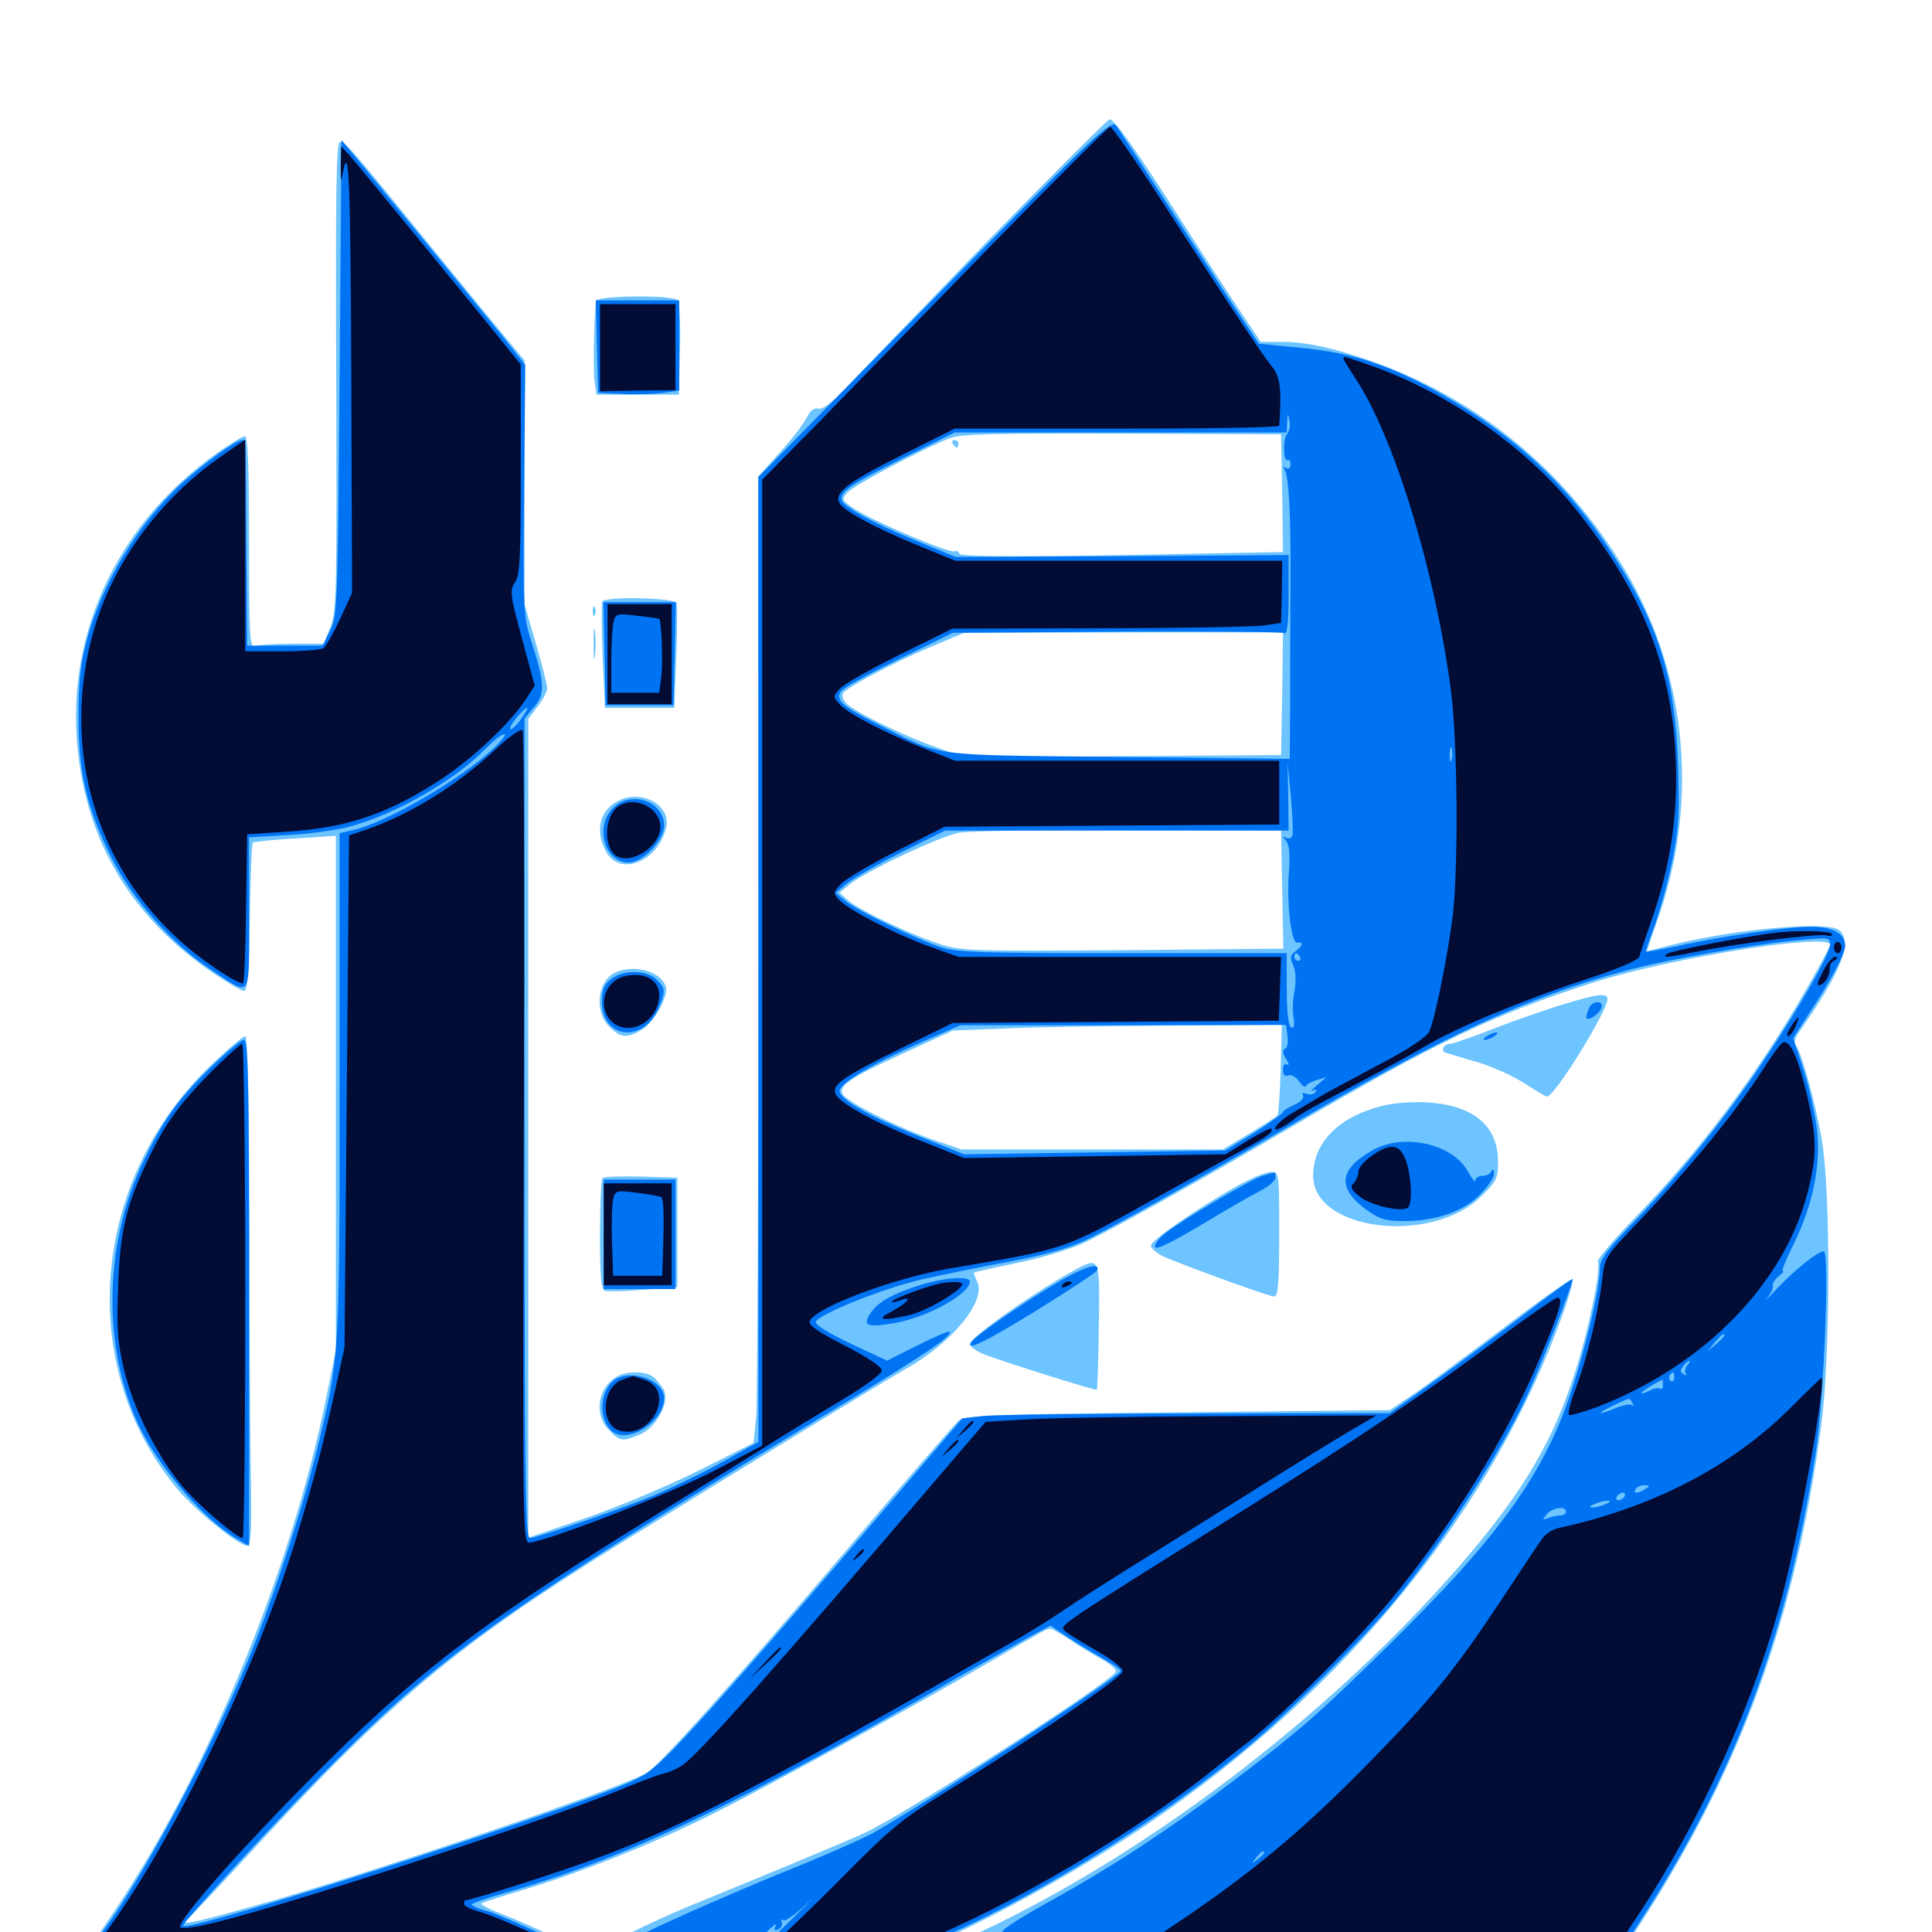 <svg xmlns="http://www.w3.org/2000/svg" viewBox="0 -1000 1000 1000">
	<path fill="#6dc4ff" d="M511.328 -875.391C477.734 -840.625 444.922 -806.836 438.477 -800C430.859 -791.797 425.781 -787.891 423.633 -788.477C421.289 -789.062 419.336 -787.5 417.383 -783.594C415.82 -780.469 409.57 -772.266 403.516 -765.625L392.383 -753.32L392.578 -516.992C392.578 -386.914 391.992 -274.414 391.406 -266.797L390.039 -253.125L362.5 -239.258C347.461 -231.641 321.094 -220.508 304.297 -214.648L273.438 -204.102V-416.016V-627.93L278.32 -634.375C281.055 -637.891 283.203 -642.188 283.203 -643.75C283.203 -645.508 280.664 -655.859 277.344 -666.992L271.484 -687.305V-750.391V-813.477L263.867 -822.656C259.57 -827.734 241.406 -849.805 223.438 -871.875C181.25 -923.828 178.711 -926.562 175.977 -926.562C174.023 -926.562 173.633 -900.781 174.023 -805.078C174.414 -692.773 174.219 -682.812 170.898 -675.195L167.578 -666.797H151.367C142.383 -666.797 133.789 -666.211 132.031 -665.625C129.297 -664.453 128.906 -670.117 128.906 -719.336C128.906 -758.594 128.32 -774.219 126.758 -774.219C125.586 -774.219 118.75 -770.117 111.719 -765.039C62.695 -730.078 36.133 -676.367 39.648 -618.945C42.969 -566.797 66.992 -525.391 111.328 -495.703C118.359 -491.016 125 -487.109 126.367 -487.109C128.125 -487.109 128.906 -497.07 129.297 -525C129.688 -545.898 130.273 -563.281 130.859 -563.867C131.445 -564.258 141.211 -565.43 152.93 -566.016L173.828 -567.383V-434.18V-301.172L168.945 -276.953C150.195 -184.57 105.664 -78.125 55.469 -5.273C48.633 4.688 42.969 13.672 42.969 14.844C42.969 16.211 177.539 16.797 439.258 16.797H835.547L849.023 -4.297C900.977 -84.375 929.297 -162.695 942.578 -261.523C947.461 -297.461 947.656 -382.422 942.969 -410.156C939.453 -429.883 932.617 -455.078 929.492 -458.984C928.516 -460.156 929.102 -462.891 931.055 -465.625C953.125 -497.07 959.18 -512.5 951.953 -518.555C946.094 -523.438 897.852 -519.141 865.43 -510.938L852.344 -507.617L858.789 -526.367C879.883 -587.891 872.656 -654.688 838.672 -708.984C805.078 -762.891 755.664 -800.391 694.531 -817.969C683.984 -821.094 672.461 -823.047 664.844 -823.047H652.539L641.016 -840.234C634.766 -849.609 620.898 -870.898 610.352 -887.5C588.281 -922.07 576.758 -938.281 574.414 -938.281C573.438 -938.281 545.117 -909.961 511.328 -875.391ZM663.672 -744.727L664.062 -714.258L580.664 -712.695C520.508 -711.719 497.07 -711.914 496.484 -713.477C496.094 -714.648 495.117 -715.234 494.141 -714.648C491.992 -713.281 452.148 -730.078 442.773 -736.328C435.547 -741.016 435.352 -741.406 438.672 -745.117C442.188 -749.023 479.297 -768.555 491.797 -773.242C497.461 -775.391 516.016 -775.781 581.055 -775.586L663.086 -775.195ZM663.672 -641.016L663.086 -609.18L581.055 -608.594L499.023 -608.008L484.375 -613.281C466.797 -619.531 441.211 -632.031 437.695 -636.328C436.328 -637.891 435.742 -640.039 436.328 -641.211C438.281 -644.141 462.305 -657.031 481.445 -665.039L499.023 -672.461L581.641 -672.656H664.062ZM663.672 -539.453L664.258 -508.984L581.641 -508.203C506.25 -507.617 498.047 -507.812 487.695 -510.938C472.656 -515.625 445.508 -528.516 439.453 -533.594L434.57 -537.891L439.453 -541.992C446.875 -548.438 486.133 -566.992 496.094 -568.945C500.977 -569.922 540.43 -570.508 583.984 -570.312L663.086 -570.117ZM947.266 -510.938C947.266 -510.156 941.602 -499.414 934.57 -487.305C909.766 -444.141 879.883 -404.297 846.094 -369.531C834.961 -358.008 826.367 -347.852 826.953 -346.875C828.906 -343.75 822.266 -311.133 815.039 -289.062C802.93 -251.172 785.352 -222.852 749.023 -182.227C683.398 -108.984 594.727 -41.797 511.133 -1.758C489.258 8.594 467.383 16.211 465.234 14.062C465.039 13.672 469.727 11.328 475.977 8.984C507.227 -3.516 557.812 -31.25 593.75 -55.664C697.461 -125.977 773.438 -219.531 809.57 -321.68C812.5 -330.078 814.453 -337.305 813.867 -337.891C813.281 -338.477 796.68 -326.758 776.953 -311.719C757.227 -296.875 736.133 -281.25 730.078 -277.344L719.336 -270.117L609.375 -268.945C513.086 -267.969 499.219 -267.383 496.094 -264.648C494.336 -262.891 471.289 -236.523 445.117 -205.859C379.297 -128.516 340.43 -85.156 334.18 -82.031C316.016 -72.656 203.32 -34.375 141.797 -16.406C103.32 -5.469 91.992 -2.734 96.68 -6.25C97.852 -7.031 113.672 -23.828 132.031 -43.75C202.148 -119.727 237.109 -148.828 318.945 -199.805C371.484 -232.422 453.516 -282.617 468.75 -291.406C493.359 -305.273 510.938 -327.148 505.664 -336.914C504.492 -339.258 503.906 -341.211 504.297 -341.406C504.688 -341.602 514.648 -343.945 526.367 -346.289C538.281 -348.633 553.516 -353.32 560.547 -356.445C574.023 -362.695 622.07 -389.453 666.992 -415.82C743.164 -460.547 772.852 -474.805 825.195 -491.602C864.844 -504.297 947.266 -517.383 947.266 -510.938ZM662.891 -446.875C662.5 -434.375 661.719 -423.633 661.328 -422.852C660.742 -422.07 654.297 -417.773 646.68 -413.281L633.008 -405.078H565.234H497.656L482.812 -410.156C464.062 -416.602 437.5 -430.078 435.938 -433.984C434.375 -438.281 440.43 -442.383 468.164 -455.078L493.164 -466.602L518.555 -467.578C532.617 -468.359 570.898 -468.945 603.711 -469.141L663.477 -469.531ZM553.32 -151.562C557.812 -148.438 565.234 -143.945 569.922 -141.406C574.414 -138.867 577.93 -135.938 577.539 -134.766C575.977 -129.883 468.555 -60.938 447.266 -51.172C441.406 -48.438 424.219 -41.211 409.18 -34.961C394.141 -28.711 371.289 -19.336 358.398 -14.062C345.508 -8.789 328.32 -0.781 320.117 3.711L305.273 11.719L288.477 3.32C279.102 -1.172 266.211 -6.836 259.57 -9.375C252.93 -11.914 248.242 -14.453 249.219 -14.844C250.195 -15.43 260.547 -18.75 272.266 -22.266C300.781 -30.859 341.016 -46.875 370.898 -62.109C399.609 -76.562 479.297 -120.312 511.719 -139.453C539.844 -155.859 541.602 -156.836 543.555 -157.031C544.531 -157.031 548.828 -154.492 553.32 -151.562ZM493.164 -770.312C493.75 -769.336 494.727 -768.359 495.312 -768.359C495.703 -768.359 496.094 -769.336 496.094 -770.312C496.094 -771.484 495.117 -772.266 493.945 -772.266C492.969 -772.266 492.578 -771.484 493.164 -770.312ZM809.57 -480.273C800.977 -477.734 784.766 -472.07 773.633 -467.773C762.305 -463.281 752.148 -459.766 750.781 -459.766C747.266 -459.766 745.312 -456.055 748.438 -455.078C749.805 -454.688 757.227 -452.344 764.844 -450.195C772.656 -447.852 783.398 -442.969 789.062 -439.258C794.727 -435.547 800 -432.422 800.781 -432.422C804.688 -432.422 831.836 -476.367 832.031 -482.812C832.031 -486.133 827.539 -485.742 809.57 -480.273ZM716.797 -427.93C693.359 -422.461 679.688 -408.984 679.688 -391.406C679.688 -362.695 741.406 -355.469 766.992 -381.055C774.609 -388.477 775.391 -390.234 775.391 -398.633C775.391 -416.992 763.086 -427.539 740.039 -429.297C733.008 -429.883 722.852 -429.297 716.797 -427.93ZM640.625 -386.328C619.141 -374.219 595.703 -358.008 595.703 -355.273C595.703 -353.711 599.023 -350.977 603.125 -349.219C617.188 -343.359 657.031 -328.906 659.57 -328.906C661.523 -328.906 662.109 -335.742 662.109 -361.133C662.109 -393.164 662.109 -393.359 657.812 -393.359C655.273 -393.359 647.656 -390.234 640.625 -386.328ZM557.617 -343.359C537.5 -332.617 501.953 -307.812 501.953 -304.297C501.953 -302.93 505.664 -300.391 510.352 -298.633C521.875 -294.336 567.188 -280.078 567.773 -280.664C567.969 -281.055 568.555 -295.703 568.75 -313.281C569.336 -348.828 569.141 -349.414 557.617 -343.359ZM308.398 -844.141C307.227 -828.711 307.031 -807.031 307.812 -802.148L308.789 -795.703H330.078H351.367L351.953 -819.336C352.344 -832.422 351.758 -843.555 350.586 -844.727C347.656 -847.461 308.594 -847.07 308.398 -844.141ZM311.719 -688.672C311.328 -687.891 311.328 -675.195 311.914 -660.352L313.086 -633.594H331.055H349.023L350 -659.57C350.586 -673.633 350.586 -686.523 350.195 -687.891C349.023 -690.625 313.477 -691.406 311.719 -688.672ZM306.836 -683.203C306.836 -681.055 307.422 -680.469 308.008 -682.031C308.594 -683.398 308.398 -685.156 307.812 -685.742C307.227 -686.523 306.641 -685.352 306.836 -683.203ZM307.227 -666.797C307.227 -659.766 307.617 -657.031 308.008 -660.547C308.398 -663.867 308.398 -669.727 308.008 -673.242C307.617 -676.562 307.227 -673.828 307.227 -666.797ZM320.898 -585.938C310.742 -581.25 307.617 -570.703 313.477 -559.57C320.508 -545.703 341.211 -554.102 344.922 -572.266C347.07 -583.008 332.812 -591.211 320.898 -585.938ZM318.945 -496.875C309.375 -492.969 307.227 -476.562 315.43 -468.555C321.094 -462.695 324.609 -462.5 332.227 -466.992C338.672 -470.898 346.484 -484.961 344.531 -489.648C341.602 -497.266 328.906 -500.781 318.945 -496.875ZM109.375 -448.828C46.68 -389.062 39.062 -292.773 91.797 -229.297C101.367 -217.969 123.438 -200 127.93 -200C129.883 -200 130.273 -206.836 129.883 -232.812C129.492 -250.781 129.102 -309.961 129.102 -364.648C128.906 -429.883 128.32 -463.672 126.953 -463.672C125.781 -463.672 117.969 -457.031 109.375 -448.828ZM311.914 -390.234C311.133 -389.453 310.547 -376.172 310.547 -360.742C310.547 -340.039 311.133 -332.422 313.086 -331.836C314.258 -331.445 323.438 -331.641 333.008 -332.422L350.586 -333.789V-362.109V-390.43L332.031 -391.016C321.68 -391.211 312.695 -391.016 311.914 -390.234ZM319.336 -287.5C309.18 -281.641 307.227 -267.578 315.43 -259.57C320.898 -253.906 322.07 -253.711 331.055 -257.422C339.844 -261.133 346.875 -274.219 343.555 -280.664C342.188 -283.008 339.844 -285.938 338.086 -287.305C334.18 -290.43 324.414 -290.43 319.336 -287.5Z"/>
	<path fill="#0073f3" d="M483.789 -845.898L392.578 -753.125V-503.32V-253.711L372.656 -242.578C361.523 -236.523 345.703 -228.906 337.109 -225.391C316.016 -216.992 277.539 -203.906 274.219 -203.906C271.875 -203.906 271.484 -236.328 271.484 -416.016V-628.125L276.562 -634.18C282.227 -640.82 282.031 -646.289 274.805 -668.75C270.898 -680.664 270.703 -685.352 271.289 -746.289L271.875 -811.133L260.547 -825.391C254.102 -833.203 232.812 -859.375 212.891 -883.594L176.758 -927.539L175.781 -804.492C174.805 -686.328 174.609 -681.055 170.898 -673.633L166.992 -665.82H147.461H127.93L127.539 -713.672C127.148 -773.828 127.344 -772.266 125.391 -772.266C122.266 -772.266 105.273 -759.961 94.336 -750C71.484 -729.102 52.539 -697.852 44.727 -667.773C41.602 -656.055 40.625 -646.289 40.625 -628.711C40.625 -599.805 44.922 -581.641 57.812 -555.859C68.75 -534.18 89.062 -511.328 108.984 -498.242C130.664 -483.984 128.906 -481.25 128.906 -526.953V-566.602L148.828 -567.773C159.961 -568.359 174.219 -570.312 180.664 -572.07C204.883 -578.516 235.938 -596.289 251.758 -612.891C258.984 -620.312 265.039 -622.852 258.594 -615.82C245.117 -600.781 203.516 -575.781 184.18 -570.703L175.781 -568.75V-438.281C175.781 -296.094 175.781 -297.461 163.867 -248.828C155.859 -216.406 139.648 -167.383 127.148 -137.695C107.031 -90.039 74.414 -29.297 54.297 -1.758C49.609 4.688 45.117 11.133 44.141 12.305C42.969 14.258 77.734 14.844 215.234 14.844C327.344 14.844 386.719 14.062 384.766 12.891C382.227 11.328 382.422 10.938 385.352 10.938C387.5 10.938 388.281 10.156 387.5 8.594C386.719 7.227 386.914 7.031 388.477 7.812C391.016 9.375 397.07 5.469 395.508 3.125C395.117 2.344 396.484 0 398.828 -1.953C401.172 -4.102 402.344 -4.492 401.367 -2.93C400.391 -1.172 400.781 -0.586 402.539 -1.172C404.102 -1.758 405.078 -3.516 404.688 -4.883C404.297 -6.445 404.688 -7.031 405.469 -6.055C406.25 -5.273 411.914 -9.18 417.969 -14.844C424.023 -20.508 419.727 -16.211 408.398 -5.273L387.891 14.844L404.492 15.234C453.125 16.406 456.641 16.016 477.344 7.227C531.445 -15.234 597.461 -55.664 645.898 -95.898C666.992 -113.281 707.227 -153.32 722.07 -171.68C746.68 -201.562 777.344 -249.219 790.43 -277.734C797.852 -293.75 814.844 -337.109 813.867 -337.891C813.672 -338.281 800.586 -328.711 785.156 -316.797C769.531 -304.883 748.438 -289.258 738.086 -282.031L719.336 -268.555L618.945 -268.359C563.672 -268.359 513.867 -267.773 508.203 -266.992L498.047 -265.82L452.734 -212.891C394.922 -145.508 366.211 -112.891 348.828 -94.922C335.938 -81.836 333.594 -80.273 314.453 -72.852C258.398 -51.172 97.656 -0.195 94.727 -3.125C93.555 -4.102 144.531 -59.375 171.875 -86.719C229.688 -144.922 263.281 -168.555 443.359 -277.539C480.664 -300.195 493.359 -308.984 491.406 -310.742C491.016 -311.133 483.594 -308.008 475 -303.711L459.18 -295.703L440.43 -304.492C428.906 -309.961 421.875 -314.258 422.266 -315.82C423.633 -319.727 456.641 -333.008 477.539 -337.891C488.281 -340.234 508.594 -344.531 522.852 -347.07C539.648 -350.195 553.125 -353.906 561.719 -358.008C575 -364.258 616.211 -387.305 665.039 -415.82C747.852 -464.258 789.648 -483.594 841.797 -497.656C862.5 -503.32 909.18 -511.523 932.227 -513.477C946.289 -514.844 947.266 -514.648 947.266 -511.133C947.266 -506.445 931.641 -478.906 912.891 -450.977C894.531 -423.242 870.703 -393.555 847.07 -368.945C832.227 -353.711 828.125 -348.242 828.125 -343.945C828.125 -332.812 820.117 -299.609 811.914 -275.781C797.656 -234.961 774.023 -202.734 718.555 -148.242C681.836 -112.109 671.875 -103.516 635.938 -76.367C604.297 -52.539 575.977 -33.984 544.336 -16.406C529.688 -8.398 518.359 -1.172 518.945 -0.195C519.531 0.781 518.75 1.367 517.383 0.977C511.328 0.195 508.789 1.367 512.695 3.125C515.82 4.492 515.43 4.883 509.766 5.078C503.32 5.078 484.766 12.109 486.523 13.672C487.695 14.648 629.883 15.625 741.406 15.234L835.547 14.844L849.219 -6.055C898.047 -81.445 924.609 -152.539 939.648 -246.875C943.945 -274.023 947.266 -352.344 943.945 -352.344C941.016 -352.344 929.688 -343.359 920.117 -333.398C915.234 -328.125 912.695 -325.781 914.648 -328.125C916.602 -330.469 917.969 -333.203 917.578 -334.375C917.188 -335.547 918.75 -337.891 920.898 -339.648C923.047 -341.406 923.828 -342.383 922.852 -341.992C921.68 -341.406 924.219 -347.656 928.32 -355.859C938.867 -377.539 942.969 -398.438 940.039 -418.555C938.672 -427.148 935.547 -440.625 932.812 -448.438L928.125 -462.695L936.719 -475.977C948.047 -493.164 955.078 -506.445 955.078 -510.547C955.078 -516.602 948.633 -520.312 937.5 -520.312C925.391 -520.312 892.383 -515.625 869.141 -510.547C859.961 -508.594 852.344 -507.227 851.953 -507.422C851.758 -507.812 853.711 -513.867 856.445 -520.898C858.984 -527.93 863.086 -542.773 865.43 -553.906C868.945 -571.094 869.336 -578.32 868.555 -604.297C866.992 -650 858.398 -677.344 833.398 -715.039C811.133 -749.219 783.789 -774.609 747.266 -795.312C720.898 -810.547 700.391 -817.383 673.828 -819.922L651.562 -822.07L635.742 -845.898C627.148 -859.18 611.133 -883.789 600.195 -900.586C589.258 -917.578 579.102 -933.008 577.734 -934.961C575.195 -938.281 567.383 -930.859 483.789 -845.898ZM666.211 -775.391C663.867 -772.656 664.258 -760.352 666.602 -761.914C667.383 -762.305 667.969 -761.328 667.969 -759.57C667.969 -757.617 666.992 -757.031 665.625 -757.812C664.258 -758.594 664.062 -758.398 664.844 -757.031C667.188 -753.32 668.164 -734.18 667.969 -696.094C667.773 -676.172 667.773 -648.047 667.773 -633.594L667.578 -607.227L578.516 -608.203C478.32 -609.375 488.867 -607.812 453.516 -625.586C435.547 -634.57 432.031 -638.086 435.547 -642.383C436.914 -644.141 450.391 -651.562 465.625 -658.984L493.164 -672.461L578.125 -673.047C624.805 -673.242 664.062 -673.047 665.039 -672.266C666.211 -671.484 666.992 -678.516 666.992 -691.797V-712.695L580.859 -712.109L494.727 -711.719L474.219 -720.117C450 -730.078 435.547 -738.281 435.547 -741.797C435.547 -746.094 441.406 -749.805 468.164 -763.281L494.141 -776.172H580.078H666.016L666.211 -781.641C666.602 -786.328 666.602 -786.328 667.383 -782.422C667.969 -779.883 667.383 -776.758 666.211 -775.391ZM269.531 -627.539C267.188 -624.414 264.648 -622.07 264.062 -622.656C263.086 -623.828 271.094 -633.594 272.852 -633.594C273.438 -633.594 271.875 -630.859 269.531 -627.539ZM751.367 -606.836C750.781 -604.883 750.391 -606.055 750.391 -609.18C750.391 -612.5 750.781 -613.867 751.367 -612.695C751.758 -611.328 751.758 -608.594 751.367 -606.836ZM668.945 -567.578C668.359 -566.016 666.992 -565.625 665.625 -566.406C663.672 -567.578 663.672 -567.188 665.625 -564.844C667.383 -562.695 667.773 -557.812 667.188 -549.219C665.82 -532.617 668.359 -511.328 671.484 -512.109C674.805 -512.695 674.414 -510.352 670.508 -507.617C667.773 -505.469 667.578 -504.297 669.336 -500.391C670.703 -497.461 670.898 -492.578 670.117 -487.695C669.141 -483.398 668.945 -476.953 669.531 -473.438C670.117 -468.945 669.727 -467.383 668.164 -468.359C666.797 -469.336 666.016 -476.562 666.016 -488.281V-506.641H581.055C508.789 -506.641 494.922 -507.031 486.914 -509.766C473.047 -514.453 443.164 -528.906 437.5 -533.789L432.617 -537.891L438.477 -542.773C441.797 -545.508 454.492 -552.734 466.797 -558.984L489.258 -570.117H578.125H666.992L666.797 -587.695L666.406 -605.273L668.164 -587.695C668.945 -578.125 669.336 -568.945 668.945 -567.578ZM672.852 -504.688C673.438 -503.711 673.047 -502.734 672.07 -502.734C670.898 -502.734 669.922 -503.711 669.922 -504.688C669.922 -505.859 670.312 -506.641 670.703 -506.641C671.289 -506.641 672.266 -505.859 672.852 -504.688ZM666.406 -463.672C666.797 -460.547 666.406 -457.617 665.234 -457.227C663.672 -456.641 663.867 -454.883 665.625 -451.953C667.188 -449.609 667.383 -448.242 666.211 -449.023C664.844 -449.609 664.062 -448.633 664.062 -446.289C664.062 -443.75 665.039 -442.578 666.797 -443.359C668.359 -443.945 670.898 -442.578 672.461 -440.234C674.023 -437.891 675.586 -436.914 675.977 -437.891C676.367 -438.867 678.906 -440.234 681.641 -441.016L686.523 -442.383L681.641 -438.281C678.906 -435.938 677.93 -434.766 679.492 -435.547C681.25 -436.328 681.836 -436.133 680.859 -434.766C680.078 -433.594 678.125 -433.203 676.367 -433.789C674.414 -434.57 673.633 -434.18 674.414 -433.008C675.195 -431.641 673.242 -429.688 669.922 -428.125C666.797 -426.758 664.062 -425 664.062 -424.414C664.062 -423.633 657.422 -418.945 649.219 -413.672L634.18 -404.492L566.602 -403.516L499.023 -402.539L478.516 -410.742C451.367 -421.289 434.57 -430.859 434.57 -435.352C434.57 -439.453 452.344 -449.805 480.469 -462.109L497.07 -469.336H581.25L665.625 -469.531ZM892.578 -308.789C892.578 -308.398 890.625 -306.445 888.281 -304.297L883.789 -300.586L887.5 -305.078C891.016 -309.18 892.578 -310.352 892.578 -308.789ZM873.242 -293.164C872.07 -291.602 871.875 -289.648 872.656 -288.867C873.438 -287.891 872.852 -287.891 871.484 -288.672C869.531 -289.844 869.531 -290.82 871.289 -292.969C872.461 -294.531 874.023 -295.703 874.414 -295.703C875 -295.703 874.414 -294.531 873.242 -293.164ZM866.602 -286.914C866.602 -285.352 865.82 -284.57 864.844 -285.156C863.867 -285.742 863.672 -287.109 864.258 -288.086C866.016 -290.625 866.602 -290.234 866.602 -286.914ZM860.742 -283.008C860.742 -281.445 859.961 -280.664 859.18 -281.25C858.203 -281.836 855.664 -281.25 853.516 -280.078C851.367 -278.906 849.609 -278.516 849.609 -278.906C849.609 -279.688 855.664 -283.594 860.547 -285.938C860.547 -285.938 860.742 -284.57 860.742 -283.008ZM844.922 -273.828C845.703 -272.461 845.703 -271.875 844.727 -272.656C843.945 -273.438 840.234 -272.852 836.523 -271.289C826.758 -267.188 825.586 -267.969 834.961 -272.461C844.336 -276.758 843.164 -276.758 844.922 -273.828ZM851.562 -229.297C847.656 -226.758 845.117 -226.758 846.68 -229.297C847.266 -230.469 849.414 -231.25 851.172 -231.25C854.102 -231.25 854.102 -230.859 851.562 -229.297ZM840.82 -225.391C840.234 -224.414 838.672 -223.438 837.695 -223.438C836.523 -223.438 836.328 -224.414 836.914 -225.391C837.5 -226.562 839.062 -227.344 840.039 -227.344C841.211 -227.344 841.406 -226.562 840.82 -225.391ZM831.055 -221.484C828.906 -220.508 825.781 -219.727 824.219 -219.727C822.461 -219.727 822.656 -220.508 825.195 -221.484C827.344 -222.461 830.469 -223.242 832.031 -223.242C833.789 -223.242 833.594 -222.461 831.055 -221.484ZM810.547 -217.578C810.547 -216.602 809.375 -215.625 807.812 -215.625C806.25 -215.625 803.32 -215.039 801.367 -214.258C798.242 -213.086 798.242 -213.281 800.586 -216.211C803.516 -219.727 810.547 -220.703 810.547 -217.578ZM809.961 -212.5C810.742 -213.086 809.57 -213.672 807.422 -213.477C805.273 -213.477 804.688 -212.891 806.25 -212.305C807.617 -211.719 809.375 -211.914 809.961 -212.5ZM569.727 -142.188C575.391 -139.062 580.078 -135.938 580.078 -135.156C580.078 -132.617 482.812 -68.75 451.758 -51.172C446.484 -48.242 424.805 -38.672 403.32 -30.078C381.836 -21.289 351.367 -8.008 335.547 -0.391L306.836 13.477L283.789 2.734C271.094 -3.32 257.031 -9.375 252.539 -10.742C247.852 -11.914 244.141 -13.672 244.141 -14.258C244.141 -14.844 253.125 -17.969 264.258 -21.094C322.852 -37.891 383.398 -66.602 495.117 -131.445C509.18 -139.453 525.781 -148.828 532.031 -152.344L543.75 -158.594L551.562 -153.32C556.055 -150.391 564.258 -145.312 569.727 -142.188ZM654.297 -41.016C654.297 -40.625 652.734 -39.062 650.977 -37.695C647.852 -35.156 647.656 -35.352 650.195 -38.477C652.734 -41.602 654.297 -42.578 654.297 -41.016ZM308.984 -820.703L309.57 -796.68L322.266 -796.094C329.297 -795.703 338.672 -796.094 343.359 -796.68L351.562 -797.852V-821.289V-844.531H330.078H308.398ZM312.891 -661.719L313.477 -634.961H331.055H348.633L349.219 -661.719L349.805 -688.281H331.055H312.305ZM317.383 -581.836C307.617 -572.266 312.891 -553.516 325.391 -553.516C332.617 -553.516 343.75 -565.039 343.75 -572.656C343.75 -585.156 326.562 -591.211 317.383 -581.836ZM316.211 -493.164C312.695 -490.43 311.523 -487.5 311.523 -481.641C311.523 -462.109 333.203 -459.766 341.016 -478.516C344.531 -487.109 344.531 -488.281 339.844 -492.969C334.766 -498.047 322.461 -498.242 316.211 -493.164ZM822.852 -478.906C822.07 -477.539 821.289 -475.195 821.094 -474.023C820.508 -470.508 827.344 -474.414 828.906 -478.32C830.273 -481.836 825.195 -482.422 822.852 -478.906ZM769.531 -463.672C767.969 -462.695 767.578 -461.719 768.555 -461.719C769.727 -461.719 771.875 -462.695 773.438 -463.672C775 -464.648 775.586 -465.625 774.414 -465.625C773.438 -465.625 771.094 -464.648 769.531 -463.672ZM108.789 -447.266C91.406 -430.078 84.57 -420.312 74.219 -398.828C54.297 -357.227 52.93 -306.055 70.312 -265.625C79.883 -243.164 104.492 -214.062 122.852 -203.32L128.906 -199.805V-330.664C128.906 -439.844 128.516 -461.719 126.172 -461.719C124.805 -461.719 116.992 -455.273 108.789 -447.266ZM710.156 -404.492C692.969 -394.727 691.992 -384.961 707.227 -373.828C714.062 -368.945 717.188 -367.969 726.562 -367.969C742.969 -367.969 757.422 -372.852 766.016 -381.641C770.117 -385.742 773.438 -390.625 773.242 -392.578C773.242 -394.727 772.656 -395.312 772.07 -393.945C771.68 -392.578 769.531 -391.406 767.383 -391.406C765.43 -391.406 763.672 -390.234 763.672 -389.062C763.672 -387.695 762.109 -389.648 759.961 -393.359C752.148 -408.008 726.367 -413.867 710.156 -404.492ZM653.516 -391.406C647.07 -389.453 611.523 -368.359 602.734 -361.328C599.609 -358.789 597.461 -355.664 597.852 -354.492C598.438 -352.93 607.422 -357.422 621.094 -365.625C633.398 -373.047 647.266 -381.055 651.953 -383.398C656.445 -385.742 660.156 -388.867 660.156 -390.43C660.156 -391.992 659.961 -393.359 659.766 -393.164C659.375 -393.164 656.641 -392.188 653.516 -391.406ZM312.5 -361.133V-332.812H331.055H349.609V-361.133V-389.453H331.055H312.5ZM545.312 -334.961C527.734 -324.414 504.688 -308.398 502.93 -305.469C499.805 -300.391 509.375 -305.078 537.109 -322.07C553.711 -332.422 567.773 -341.602 567.969 -342.578C569.531 -347.07 560.156 -343.945 545.312 -334.961ZM476.562 -334.961C461.719 -330.273 454.297 -325.977 450.586 -320.312C446.094 -313.672 448.828 -312.695 463.281 -315.234C480.469 -318.359 501.953 -330.273 501.953 -336.719C501.953 -339.648 488.477 -338.672 476.562 -334.961ZM317.773 -285.547C310.352 -279.688 309.57 -265.625 316.602 -259.375C324.805 -252.148 343.75 -264.062 343.75 -276.367C343.75 -285.742 326.367 -291.797 317.773 -285.547Z"/>
	<path fill="#020c35" d="M513.477 -873.438C480.859 -839.844 440.625 -798.828 424.414 -782.031L394.531 -751.758V-501.758V-251.758L369.531 -238.672C348.242 -227.539 286.719 -203.516 274.414 -201.562C270.508 -200.977 270.508 -201.953 271.094 -410.352C271.484 -525.586 271.289 -620.703 270.508 -621.875C269.727 -623.047 264.258 -619.336 256.641 -612.305C236.914 -593.75 213.477 -579.102 190.43 -570.898L180.664 -567.578L179.492 -434.961L178.32 -302.539L173.242 -279.492C166.406 -249.023 163.281 -237.109 153.906 -205.859C134.18 -140.039 91.016 -49.805 56.445 -2.148C51.172 5.078 46.875 11.914 46.875 12.891C46.875 15.039 262.695 15.234 286.133 13.086L299.805 11.914L277.93 1.758C265.82 -3.906 252.539 -9.375 248.047 -10.547C243.75 -11.719 240.234 -13.477 240.234 -14.453C240.234 -15.625 240.43 -16.406 240.82 -16.406C243.945 -16.406 291.602 -31.641 310.156 -38.672C356.25 -55.859 396.094 -76.758 527.539 -152.148C533.594 -155.664 543.75 -161.914 550 -166.211C556.25 -170.508 572.461 -180.859 585.938 -189.258C599.414 -197.656 627.93 -215.43 649.414 -228.906C670.703 -242.383 693.75 -256.445 700.391 -260.352L712.5 -267.383L631.055 -266.992C586.328 -266.797 540.82 -266.016 529.883 -265.234L510.156 -264.062L489.062 -239.453C400.781 -135.938 361.914 -92.188 352.93 -86.133C350.195 -84.375 345.898 -82.422 343.359 -82.031C341.016 -81.445 330.469 -77.539 320.117 -73.242C280.664 -57.031 148.047 -13.672 110.352 -4.688C101.758 -2.539 94.141 -1.562 93.359 -2.344C90.625 -5.078 130.273 -49.414 171.68 -90.234C218.75 -136.719 255.273 -164.062 339.062 -215.625C358.984 -227.93 384.375 -243.75 395.312 -250.586C406.055 -257.422 424.414 -268.555 435.742 -275.391C447.852 -282.617 456.445 -288.867 456.445 -290.625C456.445 -292.578 449.023 -297.461 437.305 -303.516C423.242 -310.742 418.359 -314.062 419.141 -316.211C421.875 -323.242 463.086 -338.672 492.188 -343.555C552.344 -353.711 550 -352.93 597.852 -379.688C617.578 -390.625 638.672 -402.344 644.531 -405.469C656.25 -411.914 659.375 -414.258 658.008 -415.82C657.422 -416.211 651.953 -413.477 645.703 -409.57L634.375 -402.539L566.602 -401.562L499.023 -400.586L478.516 -408.789C454.883 -417.969 435.742 -428.32 432.812 -433.203C429.688 -438.086 435.742 -442.383 466.797 -457.617L493.164 -470.508L577.539 -471.094L661.914 -471.68L662.5 -488.086L663.086 -504.688H579.688H496.289L482.031 -509.766C464.258 -516.016 439.062 -529.102 434.375 -534.18C431.055 -537.695 431.25 -538.086 435.352 -542.578C437.695 -544.922 450.586 -552.734 464.258 -559.57L488.867 -572.07L575.586 -572.656L662.109 -573.242V-589.648V-606.25H578.125H494.336L479.492 -612.109C458.594 -620.508 439.062 -630.469 434.766 -635.352C431.055 -639.453 431.055 -639.453 434.766 -643.555C436.719 -645.898 450.781 -653.711 465.625 -661.133L492.969 -674.609L568.164 -674.805C609.57 -674.805 648.047 -675.586 653.32 -676.172L663.086 -677.539L663.477 -693.75L663.672 -709.766H579.102H494.531L474.023 -718.164C450.586 -727.93 435.742 -736.133 434.18 -740.234C432.227 -745.312 439.844 -750.977 467.188 -764.648L494.141 -778.125H578.125C624.219 -778.125 662.109 -778.711 662.109 -779.688C663.477 -798.828 662.695 -805.273 658.008 -810.742C653.32 -816.406 633.984 -845.508 595.703 -904.688C584.961 -920.898 575.586 -934.375 574.609 -934.375C573.633 -934.375 546.094 -906.836 513.477 -873.438ZM176.367 -914.258C176.367 -905.469 176.367 -905.078 177.539 -910.938C180.664 -926.953 181.445 -905.078 181.836 -801.562L182.227 -693.164L175.977 -679.492C172.461 -672.07 168.555 -665.234 167.383 -664.453C166.016 -663.672 156.445 -662.891 146.094 -662.891H126.953V-717.773V-772.461L114.844 -764.062C83.203 -742.188 59.375 -709.961 49.023 -675.391C30.273 -612.5 50 -547.461 99.805 -507.422C110.938 -498.633 122.852 -491.016 125.781 -491.016C126.367 -491.016 127.148 -508.398 127.344 -529.688L127.93 -568.164L148.438 -569.531C179.883 -571.484 201.562 -578.906 229.492 -597.461C245.703 -608.398 263.672 -625.391 272.07 -637.891L276.758 -645.117L270.117 -669.727C264.062 -692.188 263.672 -694.531 266.602 -698.633C269.141 -702.148 269.531 -711.523 269.531 -757.031V-811.328L251.562 -833.594C205.469 -890.039 184.18 -915.82 180.664 -919.922L176.562 -924.219ZM310.547 -820.117V-797.461L330.078 -797.852L349.609 -798.047V-820.312V-842.578H330.078H310.547ZM695.312 -814.453C695.312 -813.867 698.047 -809.57 701.172 -804.688C721.289 -775 742.773 -704.883 750.977 -642.773C754.492 -616.016 754.883 -550.977 751.953 -526.172C749.219 -504.492 742.578 -471.68 739.648 -465.82C738.086 -463.086 728.711 -456.641 713.867 -449.023C700.977 -442.188 687.305 -434.766 683.594 -432.617C679.883 -430.273 673.242 -426.562 669.141 -424.023C660.938 -419.336 656.055 -412.5 663.672 -416.602C665.82 -417.773 668.945 -419.922 670.312 -421.094C671.875 -422.461 678.32 -426.367 684.766 -429.688C709.57 -442.773 727.93 -452.734 738.281 -458.789C753.711 -467.969 786.914 -481.836 819.336 -492.578C836.328 -498.047 847.852 -502.93 848.438 -504.688C848.828 -506.25 851.953 -515.43 855.273 -525C863.672 -549.414 867.578 -572.461 867.578 -597.656C867.383 -650.391 851.758 -691.992 814.258 -738.086C789.648 -768.555 750.195 -796.094 711.328 -810.156C696.289 -815.43 695.312 -815.82 695.312 -814.453ZM314.453 -661.523V-635.547H331.055H347.656V-661.523V-687.305H331.055H314.453ZM341.211 -679.688C342.383 -678.711 343.164 -658.398 342.383 -650.586L341.211 -641.406H328.906H316.406V-657.617C316.406 -666.406 316.992 -675.586 317.578 -678.125C318.75 -682.422 319.531 -682.617 329.883 -681.25C335.938 -680.664 341.016 -679.883 341.211 -679.688ZM319.727 -582.422C312.695 -577.148 312.305 -561.328 318.945 -557.031C326.758 -552.148 341.797 -561.914 341.797 -571.875C341.797 -582.227 328.125 -588.477 319.727 -582.422ZM916.992 -516.992C900.977 -514.844 865.82 -508.008 863.281 -506.445C858.984 -504.102 863.086 -504.297 878.32 -507.422C898.438 -511.523 941.211 -516.992 945.508 -515.82C947.461 -515.234 948.828 -515.625 948.047 -516.602C947.07 -518.359 928.711 -518.555 916.992 -516.992ZM949.219 -509.57C949.219 -508.008 950.195 -506.641 951.172 -506.641C952.344 -506.641 953.125 -508.008 953.125 -509.57C953.125 -511.133 952.344 -512.5 951.172 -512.5C950.195 -512.5 949.219 -511.133 949.219 -509.57ZM943.359 -496.875C940.43 -491.016 940.039 -489.453 942.383 -490.234C945.117 -491.406 947.461 -495.898 947.07 -499.609C947.07 -500.586 948.047 -502.148 949.609 -502.93C951.367 -504.102 951.562 -504.688 949.805 -504.688C948.438 -504.688 945.508 -501.172 943.359 -496.875ZM322.656 -494.531C312.695 -491.797 309.18 -478.711 316.406 -471.484C324.219 -463.672 338.281 -469.531 340.82 -481.445C343.164 -491.797 334.766 -497.656 322.656 -494.531ZM926.953 -468.555C925.195 -465.82 924.414 -463.672 925.391 -463.672C926.367 -463.672 928.125 -465.82 929.297 -468.555C930.469 -471.289 931.25 -473.438 930.859 -473.438C930.469 -473.438 928.711 -471.289 926.953 -468.555ZM922.461 -460.156C921.289 -459.375 916.992 -453.516 912.891 -447.07C898.633 -424.609 875.586 -396.484 847.461 -366.992C831.055 -349.805 830.469 -349.219 829.297 -337.695C827.344 -321.289 821.484 -296.875 815.625 -281.445C812.891 -274.414 811.328 -268.164 812.109 -267.578C812.891 -267.188 819.727 -269.141 827.539 -272.07C882.422 -293.555 923.633 -335.742 935.742 -383.203C940.625 -402.344 940.43 -411.719 934.961 -434.57C930.273 -453.906 926.172 -462.5 922.461 -460.156ZM109.766 -445.703C92.383 -428.125 84.961 -417.773 75.781 -398.047C65.039 -375.195 62.109 -362.305 61.133 -333.789C60.352 -312.5 60.742 -305.664 64.258 -290.82C69.141 -270.508 81.641 -245.703 94.727 -230.273C102.93 -220.703 122.656 -203.906 125.586 -203.906C126.367 -203.906 126.953 -261.523 126.953 -331.836C126.953 -402.148 126.172 -459.766 125.391 -459.766C124.609 -459.766 117.578 -453.32 109.766 -445.703ZM710.547 -402.148C706.445 -399.414 703.125 -395.508 703.125 -393.75C703.125 -391.797 701.953 -389.062 700.781 -387.695C698.633 -385.742 699.219 -384.375 703.516 -380.859C708.594 -376.367 724.805 -372.461 728.516 -374.805C731.25 -376.367 730.664 -390.82 727.734 -399.219C724.609 -407.812 719.922 -408.594 710.547 -402.148ZM312.5 -361.133V-334.766H330.078H347.656V-361.133V-387.5H330.078H312.5ZM342.383 -380.273C343.359 -379.688 343.75 -370.312 343.359 -359.375L342.773 -339.648H330.078H317.383L316.797 -357.227C316.406 -366.992 316.797 -376.953 317.383 -379.492C318.555 -383.789 319.141 -383.984 329.688 -382.617C335.742 -381.836 341.602 -380.859 342.383 -380.273ZM485.352 -335.352C478.516 -333.789 463.867 -328.32 461.914 -326.562C460.938 -325.586 462.5 -325.781 465.43 -326.758C473.047 -329.688 470.312 -325.977 461.328 -321.094C452.93 -316.797 456.445 -316.016 470.703 -319.336C479.102 -321.094 498.047 -332.227 498.047 -335.352C498.047 -336.719 491.797 -336.914 485.352 -335.352ZM549.805 -334.766C549.219 -333.594 550 -333.398 551.562 -333.984C555.078 -335.352 555.664 -336.719 552.93 -336.719C551.758 -336.719 550.391 -335.938 549.805 -334.766ZM775.391 -307.031C737.305 -278.516 705.859 -257.422 645.508 -219.531C545.703 -157.031 548.242 -158.789 551.172 -155.859C552.539 -154.492 559.961 -150 567.383 -145.703C575.195 -141.406 581.055 -136.719 581.055 -134.961C581.055 -131.836 533.594 -99.609 487.305 -71.094C467.188 -58.594 459.961 -52.734 436.523 -28.906C421.484 -13.672 404.883 2.344 399.414 6.836L389.648 14.844H421.484H453.32L475.195 5.859C524.414 -14.062 588.281 -51.953 629.883 -85.547C635.352 -90.039 640.625 -94.141 641.602 -94.922C659.57 -108.008 697.656 -145.508 719.336 -171.289C750.781 -209.18 780.273 -256.641 797.461 -298.047C807.617 -322.266 809.375 -328.32 806.055 -328.32C804.883 -328.125 791.016 -318.75 775.391 -307.031ZM321.875 -285.742C311.133 -281.641 310.547 -262.109 321.094 -259.375C337.695 -255.273 349.609 -280.273 333.789 -285.742C330.273 -286.914 327.539 -287.891 327.344 -287.695C327.148 -287.695 324.805 -286.719 321.875 -285.742ZM926.758 -271.289C896.289 -240.82 855.078 -219.531 806.25 -208.984C803.32 -208.203 799.609 -205.859 798.047 -203.32C796.289 -200.977 786.914 -186.719 776.953 -171.68C753.125 -135.742 740.625 -120.312 709.961 -89.062C673.633 -51.758 645.703 -28.516 600.781 0.977L579.688 14.844L706.25 14.453L833.008 13.867L848.047 -8.984C880.469 -58.008 908.203 -119.336 922.656 -174.609C931.641 -208.984 945.508 -285.938 942.773 -286.719C942.578 -286.914 935.352 -279.883 926.758 -271.289ZM498.828 -260.156L495.117 -255.664L499.609 -259.375C501.953 -261.523 503.906 -263.477 503.906 -263.867C503.906 -265.43 502.344 -264.258 498.828 -260.156ZM491.016 -250.391L487.305 -245.898L491.797 -249.609C495.898 -253.125 497.07 -254.688 495.508 -254.688C495.117 -254.688 493.164 -252.734 491.016 -250.391ZM443.164 -194.727C440.625 -191.602 440.82 -191.406 443.945 -193.945C447.07 -196.484 448.047 -198.047 446.484 -198.047C446.094 -198.047 444.531 -196.484 443.164 -194.727ZM395.508 -139.062L387.695 -130.664L396.094 -138.477C403.711 -145.508 405.273 -147.266 403.711 -147.266C403.32 -147.266 399.609 -143.555 395.508 -139.062Z"/>
</svg>